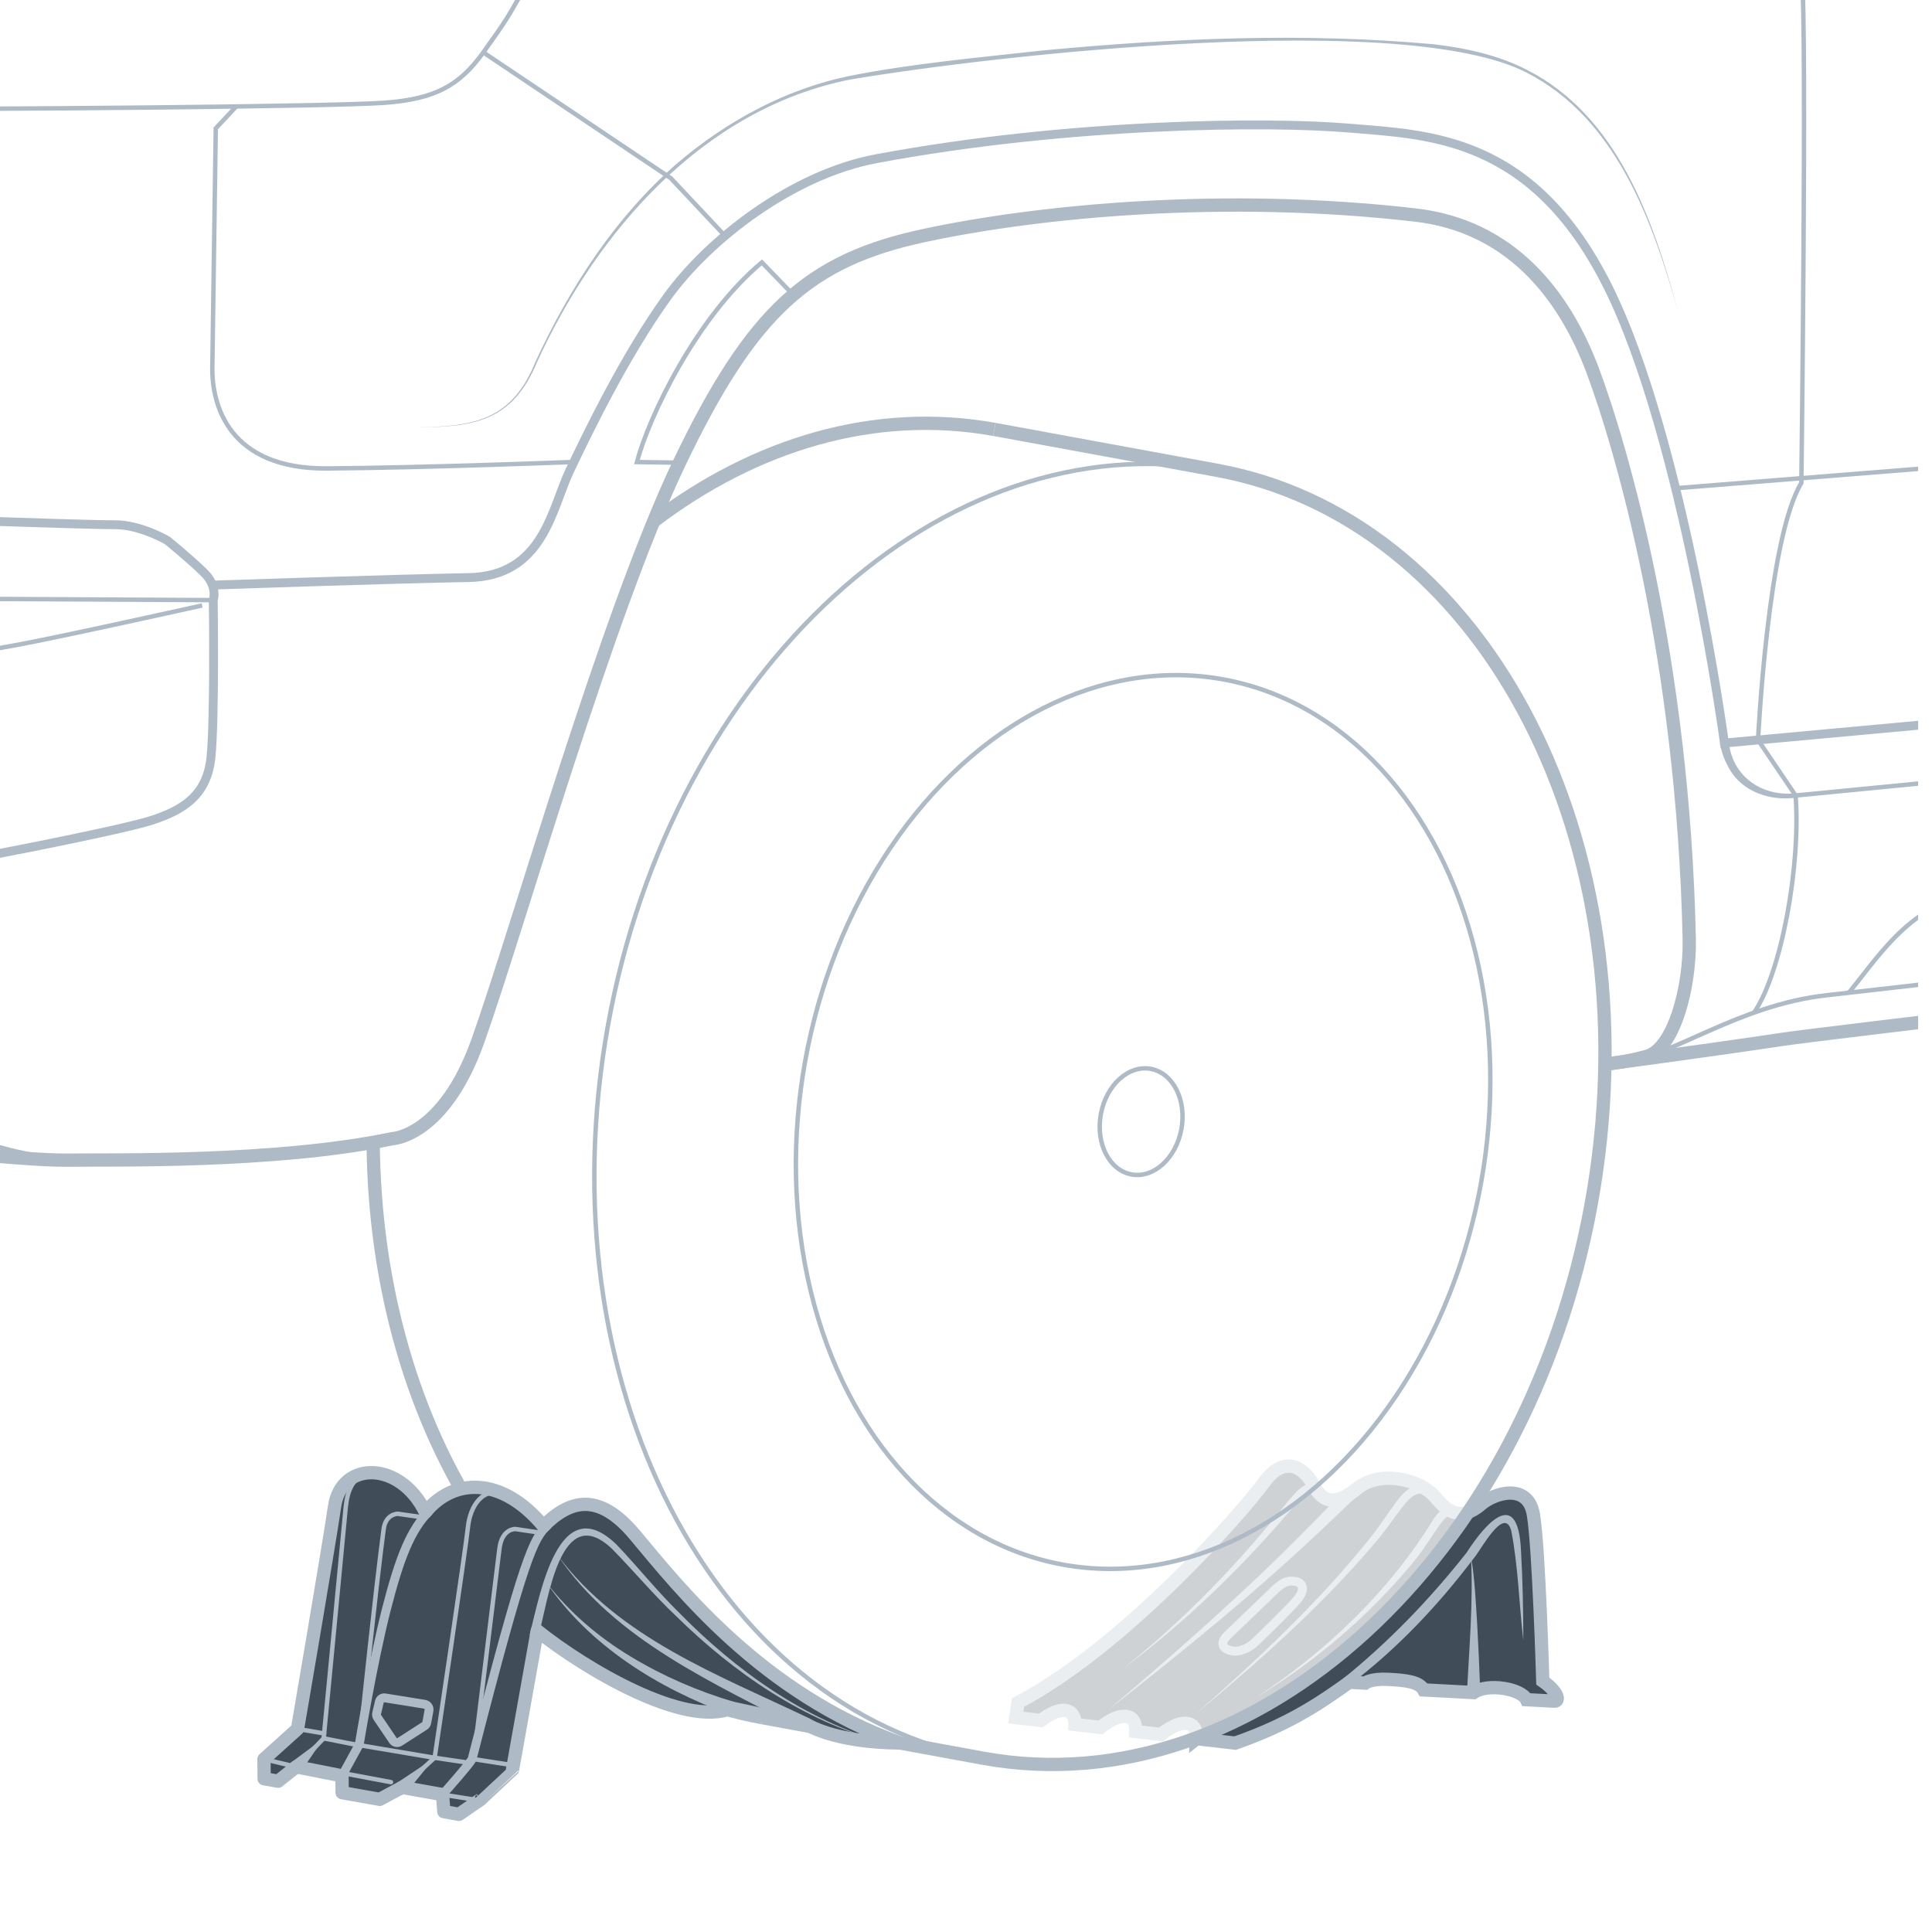 <?xml version="1.0" encoding="UTF-8"?><svg id="uuid-80b270a0-f6b3-4a46-83bb-90178c305d8c" xmlns="http://www.w3.org/2000/svg" width="218" height="218" xmlns:xlink="http://www.w3.org/1999/xlink" viewBox="0 0 218 218"><defs><clipPath id="uuid-017abcd9-5cc6-43f6-bb04-0ff04ca271d2"><rect width="216.437" height="218" style="fill:none;"/></clipPath><clipPath id="uuid-1da08302-90c9-4a69-9fff-6f99fe90a040"><path d="m73.75,58.831c11.494-8.734,24.975-12.803,38.449-10.378l24.959,4.584c29.761,5.355,48.531,40.424,42.969,79.214-.163,1.15-.349,2.303-.557,3.456-7.224,40.142-37.92,68.213-68.567,62.699l-24.957-4.585c-26.048-4.685-43.679-32.136-43.941-64.921-.205-25.627,11.24-54.563,31.645-70.068Z" style="fill:none;"/></clipPath><clipPath id="uuid-d17f9353-8d15-4026-a20a-6174575f94af"><path d="m183.228,159.69v44.872l-58.563-5.863c19.451-2.608,37.459-17.869,47.699-39.997l10.863.987Z" style="fill:none;"/></clipPath></defs><g style="clip-path:url(#uuid-017abcd9-5cc6-43f6-bb04-0ff04ca271d2);"><g style="opacity:.25;"><g style="clip-path:url(#uuid-1da08302-90c9-4a69-9fff-6f99fe90a040);"><path d="m135.009,196.182l4.358.506c5.978-2.09,9.421-4.384,12.882-6.87l1.791.095s.644-.523,2.585-.42,3.504.253,4.019,1.192l5.632.298c1.637-1.106,5.405-.418,5.974.805l3.132.166c.673.036.398-1.087-1.298-2.269,0,0-.442-15.221-1.067-18.818-.625-3.597-4.412-2.404-5.875-1.153-1.457,1.251-3.081,1.795-5.042-.616-1.962-2.411-6.478-3.1-8.815-1.248-2.337,1.846-3.855,2.013-5.079-.274-1.224-2.282-3.456-3.272-5.596-.29-2.134,2.976-15.457,18.348-27.737,24.822l-.252,1.697,2.827.33c2.249-1.744,3.876-1.432,3.849.451l2.875.332c2.366-1.901,4.087-1.568,3.981.464l2.857.331c2.385-1.916,4.106-1.578,3.998.47Z" style="fill:#404d59; stroke:#aebbc7; stroke-miterlimit:10; stroke-width:1.5px;"/><path d="m151.768,189.242c4.915-4.371,9.776-8.908,13.594-14.274,2.484-4.049,6.234-7.094,6.448.103.129,3.344.172,6.676.075,10.016-.414-3.313-.729-6.632-1.146-9.925-.157-1.043-.151-2.37-.802-3.102-.145-.074-.241.014-.431.109-1.182.849-2.003,2.409-2.874,3.67-3.765,5.614-8.648,10.366-13.902,14.555,0,0-.961-1.152-.961-1.152h0Z" style="fill:#aebbc7;"/><path d="m161.315,168.986c-1.353-1.125-2.309.101-3.189,1.208-.929,1.209-1.822,2.544-2.846,3.743-6.076,7.201-13.155,13.468-20.38,19.469,7.038-6.182,13.927-12.627,19.773-19.955.977-1.213,1.79-2.509,2.742-3.803,1.075-1.53,2.572-2.913,4.461-1.491,0,0-.561.828-.561.828h0Z" style="fill:#aebbc7;"/><path d="m153.64,168.51c-.923.555-2.476,2.2-3.352,2.996-7.953,7.628-16.511,14.604-25.183,21.382,4.799-4.063,9.543-8.19,14.154-12.455,4.044-3.705,7.955-7.595,11.749-11.557.576-.566,1.065-1.137,1.922-1.688l.71,1.321h0Z" style="fill:#aebbc7;"/><path d="m148.442,168.644c-.451-.853-1.532.343-2.353,1.208-5.78,6.836-12.241,13.132-19.43,18.474,7.019-5.583,13.22-12.035,18.777-19.056.726-.745,1.358-1.771,2.57-1.887.53-.001.935.326,1.185.599l-.75.662h0Z" style="fill:#aebbc7;"/><path d="m163.736,171.025c-.338-.067-.734.304-1.108.793-1.116,1.538-2.103,3.23-3.355,4.694-4.942,5.92-10.904,10.999-17.485,14.985,8.006-5.274,15.07-12.054,20.076-20.251.439-.606,1.079-1.3,1.96-1.217,0,0-.089.996-.089.996h0Z" style="fill:#aebbc7;"/><path d="m138.526,184.506c.2-.192,4.319-4.144,5.214-5.016s1.506-1.209,2.419-1.051,1.14.947.198,2.082c-.942,1.135-4.378,4.455-4.882,4.908s-1.539,1.017-2.413.86-1.645-.721-.535-1.784Z" style="fill:none; stroke:#aebbc7; stroke-miterlimit:10;"/><path d="m165.526,190.97c.259-5.089.715-10.204.457-15.301.436,2.523.533,5.096.701,7.648.142,2.558.254,5.114.342,7.677l-1.5-.025h0Z" style="fill:#aebbc7;"/></g></g><g style="clip-path:url(#uuid-d17f9353-8d15-4026-a20a-6174575f94af);"><path d="m135.009,196.182l4.358.506c5.978-2.09,9.421-4.384,12.882-6.87l1.791.095s.644-.523,2.585-.42,3.504.253,4.019,1.192l5.632.298c1.637-1.106,5.405-.418,5.974.805l3.132.166c.673.036.398-1.087-1.298-2.269,0,0-.442-15.221-1.067-18.818-.625-3.597-4.412-2.404-5.875-1.153-1.457,1.251-3.081,1.795-5.042-.616-1.962-2.411-6.478-3.1-8.815-1.248-2.337,1.846-3.855,2.013-5.079-.274-1.224-2.282-3.456-3.272-5.596-.29-2.134,2.976-15.457,18.348-27.737,24.822l-.252,1.697,2.827.33c2.249-1.744,3.876-1.432,3.849.451l2.875.332c2.366-1.901,4.087-1.568,3.981.464l2.857.331c2.385-1.916,4.106-1.578,3.998.47Z" style="fill:#404d59; stroke:#aebbc7; stroke-miterlimit:10; stroke-width:1.5px;"/><path d="m151.546,189.42c5.162-4.154,9.843-9.023,13.939-14.225,2.288-3.555,5.829-7.355,6.142-.175.186,3.358.258,6.711.257,10.068-.479-4.111-.575-8.365-1.367-12.402-.818-2.789-3.44,2.251-4.205,3.12-4.082,5.4-8.745,10.334-14.161,14.411,0,0-.604-.797-.604-.797h0Z" style="fill:#aebbc7;"/><path d="m161.315,168.986c-1.353-1.125-2.309.101-3.189,1.208-.929,1.209-1.822,2.544-2.846,3.743-6.076,7.201-13.155,13.468-20.38,19.469,7.038-6.182,13.927-12.627,19.773-19.955.977-1.213,1.79-2.509,2.742-3.803,1.075-1.53,2.572-2.913,4.461-1.491,0,0-.561.828-.561.828h0Z" style="fill:#aebbc7;"/><path d="m153.64,168.51c-.923.555-2.476,2.2-3.352,2.996-7.953,7.628-16.511,14.604-25.183,21.382,4.799-4.063,9.543-8.19,14.154-12.455,4.044-3.705,7.955-7.595,11.749-11.557.576-.566,1.065-1.137,1.922-1.688l.71,1.321h0Z" style="fill:#aebbc7;"/><path d="m148.442,168.644c-.451-.853-1.532.343-2.353,1.208-5.78,6.836-12.241,13.132-19.43,18.474,7.019-5.583,13.22-12.035,18.777-19.056.726-.745,1.358-1.771,2.57-1.887.53-.001.935.326,1.185.599l-.75.662h0Z" style="fill:#aebbc7;"/><path d="m163.736,171.025c-.338-.067-.734.304-1.108.793-1.116,1.538-2.103,3.23-3.355,4.694-4.942,5.92-10.904,10.999-17.485,14.985,8.006-5.274,15.07-12.054,20.076-20.251.439-.606,1.079-1.3,1.96-1.217,0,0-.089.996-.089.996h0Z" style="fill:#aebbc7;"/><path d="m138.526,184.506c.2-.192,4.319-4.144,5.214-5.016s1.506-1.209,2.419-1.051,1.14.947.198,2.082c-.942,1.135-4.378,4.455-4.882,4.908s-1.539,1.017-2.413.86-1.645-.721-.535-1.784Z" style="fill:none; stroke:#aebbc7; stroke-miterlimit:10;"/><path d="m165.526,190.97c.259-5.089.715-10.204.457-15.301.436,2.523.533,5.096.701,7.648.142,2.558.254,5.114.342,7.677l-1.5-.025h0Z" style="fill:#aebbc7;"/></g><ellipse cx="128.985" cy="126.604" rx="50.756" ry="38.747" transform="translate(-18.458 231.133) rotate(-79.801)" style="fill:none; stroke:#aebbc7; stroke-miterlimit:10; stroke-width:.5px;"/><ellipse cx="128.761" cy="126.564" rx="6.055" ry="4.622" transform="translate(-18.603 230.879) rotate(-79.801)" style="fill:none; stroke:#aebbc7; stroke-miterlimit:10; stroke-width:.5px;"/><path d="m112.2,48.453l24.959,4.584c29.761,5.355,48.531,40.424,42.969,79.214-.163,1.15-.349,2.303-.557,3.456-7.224,40.142-37.92,68.213-68.567,62.699l-24.957-4.585" style="fill:none; stroke:#aebbc7; stroke-miterlimit:10; stroke-width:1.5px;"/><path d="m137.159,53.037c-30.645-5.513-61.343,22.559-68.565,62.702s11.766,77.154,42.411,82.668" style="fill:none; stroke:#aebbc7; stroke-miterlimit:10; stroke-width:.5px;"/><path d="m42.105,128.899c.262,32.785,17.893,60.236,43.941,64.921" style="fill:none; stroke:#aebbc7; stroke-miterlimit:10; stroke-width:1.5px;"/><path d="m73.75,58.831c11.494-8.734,24.975-12.803,38.449-10.378" style="fill:none; stroke:#aebbc7; stroke-miterlimit:10; stroke-width:1.5px;"/><path d="m181.098,120.083s10.423-1.38,20.052-2.811c9.629-1.43,182.386-21.402,190.532-21.971,8.146-.569,14.532-1.458,19.519-.504,0,0,5.217-1.396,9.763-3.88l7.758-.708s5.227-.719,6.916-7.726c1.688-7.007,5.1-23.403,6.187-28.038,1.087-4.634,6.123-23.615,9.728-29.801,3.605-6.186,7.726-8.849,15.002-10.105,7.276-1.256,19.296-1.084,25.187-.659,5.891.425,12.44,10.386,13.739,22.54,1.3,12.154,1.938,30.916,1.908,32.994s-.984,5.353-2.94,7.253" style="fill:none; stroke:#aebbc7; stroke-miterlimit:10; stroke-width:1.5px;"/><path d="m181.098,120.083c.879-.087,2.653-.316,4.741-.898,2.999-.83,4.89-7.722,4.768-13.279-.683-31.592-7.643-55.408-10.888-64.085-3.246-8.677-9.342-16.321-19.979-17.553-21.569-2.495-42.478-.474-55.463,2.306-12.989,2.78-19.41,8.49-27.615,25.635-8.205,17.144-18.151,52.336-22.723,65.198-3.867,10.881-9.677,11.078-9.677,11.078-13.248,2.757-31.542,2.352-36.635,2.421-5.093.078-21.6-1.786-29.036-2.552-7.444-.775-11.62-2.9-16.215-6.509l-44.036-6.831c-13.067.624-22.506.122-31.17-2.884-8.664-3.001-25.187-13.863-30.866-19.48-5.675-5.617-5.643-7.754-5.643-7.754l.022-1.476c.018-1.476,1.287-2.052,1.287-2.052-.731-.599-1.005-2.225-1.005-2.225-.897-5.898-.964-13.388-.941-16.909.01-1.302.642-2.515,1.696-3.282,3.37-2.455,8.021-5.145,8.021-5.145l.028-7.289c-5.41-5.322-5.278-14.588-5.278-14.588-.013-16.102.566-30.975,2.664-41.07,2.094-10.095,10.788-12.286,10.788-12.286,13.609-4.926,32.616-12.096,58.872-14.278,26.26-2.186,95.595-5.947,95.595-5.947,37.682-33.489,67.727-53.064,78.926-59.976,11.199-6.912,15.836-7.091,15.836-7.091,38.664-8.348,67.223-9.403,132.952-8.216,65.725,1.191,109.431,6.82,128.535,11.275,4.379,1.023,10.477,2.85,13.794,9.72,3.321,6.87,18.447,55.37,18.447,55.37l105.237,1.51c.649.009,1.271.273,1.733.731,1.491,1.483,4.893,4.947,6.405,7.165,1.973,2.883,1.731,8.439,1.731,8.439.791.325.888.806.929,1.546.041.743.201,8.468.182,9.631-.014,1.164-1.192,2.151-1.192,2.151.886.546,1.504,1.285,1.504,1.285,0,0-.09,6.253-.189,13.106-.098,6.861-5.131,26.507-5.131,26.507,1.78,1.276,1.875,4.325,1.916,6.614.033,2.289-.476,8.73-.733,12.192-.261,3.462-2.625,8.698-4.533,11.374-1.912,2.676-9.443,10.682-9.443,10.682-1.709,2.665-4.075,4.405-5.041,5.049" style="fill:none; stroke:#aebbc7; stroke-miterlimit:10; stroke-width:1.5px;"/><path d="m183.056,119.812c5.476-.442,12.957-6.393,23.09-7.516,10.132-1.123,109.495-12.65,133.767-15.212,24.272-2.562,55.397-5.973,63.998-6.868,8.601-.895,17.053.701,17.053.701" style="fill:none; stroke:#aebbc7; stroke-miterlimit:10; stroke-width:.5px;"/><path d="m509.318,72.363s.667-.082.75-5.836c.083-5.753-.462-22.036-2.182-31.681-1.72-9.646-3.877-15.971-5.973-20.317-2.096-4.346-7.151-9.454-24.244-8.71-17.092.744-28.463,3.637-34.347,18.928-5.884,15.291-7.905,24.523-9.322,29.268s-2.898,7.691-7.94,8.158c-5.042.467-99.13,9.366-110.205,10.465-11.075,1.1-121.276,11.205-121.276,11.205,0,0-4.664-34.504-13.169-51.53-8.505-17.026-20.282-17.105-29.263-17.864-8.981-.758-31.528-.607-53.279,3.461-9.376,1.753-18.832,9.009-23.602,15.63-4.771,6.621-8.941,15.283-10.981,19.569s-2.959,11.916-11.413,12.064-28.785.845-28.785.845" style="fill:none; stroke:#aebbc7; stroke-miterlimit:10;"/><path d="m202.606,89.76c7.331-.683,112.227-11.003,131.741-12.975,19.514-1.972,97.12-9.981,97.12-9.981,0,0,3.948-.394,4.768-2.635s6.399-29.868,10.231-37.923c3.833-8.054,7.98-14.528,18.03-16.298,10.05-1.77,22.771-1.362,25.921-1.092s9.035,1.666,13.123,9.46" style="fill:none; stroke:#aebbc7; stroke-miterlimit:10; stroke-width:.5px;"/><path d="m195.077,83.791c.422,3.844,3.758,6.116,7.506,5.72,0,0,.046.498.046.498-2.888.394-6.078-.652-7.538-3.33-.491-.862-.837-1.76-1.01-2.783l.995-.105h0Z" style="fill:#aebbc7;"/><path d="m102.65-102.425c21.26-2.654,60.106-7.418,133.176-6.274,0,0,9.783.426,23.459,1.097,13.676.672,83.187,4.807,93.71,6.669,10.523,1.862,26.789,7.513,28.772,8.397s4.811,2.54,6.548,7.317c1.737,4.777,16.091,50.888,17.691,58.609,1.6,7.721,1.266,17.696-1.612,26.208-2.878,8.512-13.883,41.397-28.711,67.336,0,0,2.084,3.693,1.413,5.471-.671,1.778-5.55,10.642-7.479,12.61s-9.261,9.887-9.261,9.887" style="fill:none; stroke:#aebbc7; stroke-miterlimit:10;"/><path d="m409.843,89.942c.847-6.046-1.688-8.174-6.543-7.626-4.855.548-74.136,6.871-87.082,8.301-12.946,1.43-83.574,8.874-91.952,9.894s-11.741,6.718-15.652,11.507" style="fill:none; stroke:#aebbc7; stroke-miterlimit:10; stroke-width:.5px;"/><path d="m197.936,114.247c3.111-4.6,5.268-16.67,4.671-24.487l-4.235-6.264s1.089-22.783,4.886-29.002c0,0,.632-50.553.066-57.404s-5.619-25.647-5.619-25.647l-3.784-7.848" style="fill:none; stroke:#aebbc7; stroke-miterlimit:10; stroke-width:.5px;"/><path d="m189.066,55.091s163.727-13.075,174.638-13.979c10.911-.904,16.101-3.536,21.585-12.903,5.485-9.367,14.124-31.435,16.19-37.35,2.066-5.915,3.265-12.114.322-22.386-4.017-14.021-14.578-50.294-15.5-52.865s-1.974-7.173-4.535-8.142" style="fill:none; stroke:#aebbc7; stroke-miterlimit:10; stroke-width:.5px;"/><path d="m-148.031,81.369s.505,1.197,3.661,2.17c3.155.973,8.242,1.974,8.242,1.974,0,0,2.23.805,3.794-.487,1.564-1.292,2.656-1.972,4.124-1.873s33.476,4.887,52.616,6.94c0,0,3.249-.185,5.844,2.094,2.595,2.279,4.42,4.392,8.59,4.684s24.013,1.814,28.723,2.19c4.71.377,14.529.209,21.19-.778,6.662-.986,24.878-4.59,28.295-5.7s6.321-2.692,6.761-7.169c.44-4.477.254-17.697.254-17.697,0,0,.552-1.538-1.048-3.107s-4.122-3.615-4.122-3.615c0,0-3.066-1.822-6.003-1.787s-31.754-.997-31.754-.997c0,0-1.079-.247-1.613-.719s-1.433-2.494-3.904-2.684-92.677-5.428-117.999-11.021" style="fill:none; stroke:#aebbc7; stroke-miterlimit:10;"/><path d="m-140.257,53.808l-.04,2.813s-.305,1.387,7.884,1.736c9.236,2.761,42.47,8.34,98.934,11.083,0,0,7.076,2.421,12.736,1.265,5.659-1.155,10.635-3.171,10.635-3.171l34.173.182" style="fill:none; stroke:#aebbc7; stroke-miterlimit:10; stroke-width:.5px;"/><path d="m22.808,68.317s-16.284,3.617-20.856,4.447c-4.572.83-14.881,2.769-25.857,2.766s-59.15-4.096-79.06-6.315c-19.91-2.218-40.956-6.795-43.793-7.729s-2.869-1.585-1.522-2.534" style="fill:none; stroke:#aebbc7; stroke-miterlimit:10; stroke-width:.5px;"/><path d="m-22.126,12.305c22.708.057,59.758-.286,65.519-.709,5.761-.424,8.48-1.978,11.141-5.684,2.661-3.706,2.79-4.035,4.061-6.239,1.566-2.716.885-6.369-4.508-6.475-5.393-.105-78.757-.022-78.757-.022" style="fill:none; stroke:#aebbc7; stroke-miterlimit:10; stroke-width:.5px;"/><path d="m9.075,130.898c-2.968-.01-10.655-1.081-14.788-3.923s-19.859-12.344-29.539-22.965c0,0-1.688-4.068,2.816-4.95" style="fill:none; stroke:#aebbc7; stroke-miterlimit:10; stroke-width:.5px;"/><path d="m26.657,12.014l-2.31,2.466s-.327,22.773-.388,26.999c-.061,4.226,1.871,11.455,12.908,11.379,11.038-.076,27.888-.732,27.888-.732" style="fill:none; stroke:#aebbc7; stroke-miterlimit:10; stroke-width:.5px;"/><path d="m76.661,52.207l-4.794-.069c1.325-5.021,6.653-16.298,14.1-22.53l3.541,3.659" style="fill:none; stroke:#aebbc7; stroke-miterlimit:10; stroke-width:.5px;"/><polyline points="54.534 5.912 75.69 20.108 81.802 26.612" style="fill:none; stroke:#aebbc7; stroke-miterlimit:10; stroke-width:.5px;"/><path d="m47.192,48.206c6.484-.071,10.629-.921,13.243-7.42,3.853-8.332,8.945-16.224,15.905-22.299,5.583-4.778,12.26-8.43,19.508-9.918,7.232-1.43,14.548-2.065,21.86-2.881,14.622-1.38,29.372-2.028,44.034-.699,3.646.427,7.319,1.219,10.613,2.925,10.189,5.21,14.203,16.897,16.996,27.263-2.889-10.277-7.016-21.852-17.127-27.004-13.897-7.076-59.679-1.998-76.287.801-16.584,3.301-28.56,17.101-35.339,31.892-2.709,6.517-6.892,7.343-13.407,7.34h0Z" style="fill:#aebbc7;"/><path d="m60.627,184.01l-2.794,15.674c0,.01-3.605,3.362-3.605,3.362l-2.439,1.679-1.706-.307-.148-1.923-4.568-.813-2.52,1.352-4.243-.755-.014-1.896-5.164-1.02-2.045,1.625-1.579-.282-.016-2.213,3.785-3.41s3.42-19.947,4.182-25.118c.761-5.171,7.404-5.158,10.243.663,3.138-3.835,8.567-4.127,13.322,1.568,2.93-2.911,6.17-3.96,10.324,1.003,5.057,6.041,14.309,17.85,29.945,23.476h.01c-7.739-.065-10.616-2.159-10.714-2.159s-8.321-1.779-8.321-1.779c-5.284,2.239-16.508-4.393-21.936-8.728" style="fill:#404d59; stroke:#aebbc7; stroke-linecap:round; stroke-linejoin:round; stroke-width:1.5px;"/><path d="m99.713,196.615c-8.995-2.412-16.892-7.832-23.476-14.312-2.51-2.369-4.757-5.079-7.165-7.522-5.871-5.612-7.233,5.965-8.296,9.744-.139.641-1.131.42-.974-.225,1.153-4.445,3.226-16.322,9.75-10.032,2.417,2.531,4.551,5.229,7.046,7.672,6.441,6.575,14.187,12.102,23.115,14.675h0Z" style="fill:#aebbc7;"/><path d="m33.426,199.363l3.095-3.215s2.292-23.872,2.435-25.495c.143-1.623.334-3.817,2.769-4.654" style="fill:none; stroke:#aebbc7; stroke-linecap:round; stroke-linejoin:round; stroke-width:.5px;"/><path d="m48.422,170.5c-2.083,2.158-3.307,5.166-4.835,11.134-1.528,5.968-3.048,15.193-3.048,15.193l-1.948,3.556" style="fill:none; stroke:#aebbc7; stroke-linecap:round; stroke-linejoin:round;"/><path d="m45.367,201.681l3.676-3.345s3.519-23.674,3.758-26.013,1.631-4.69,4.325-3.729" style="fill:none; stroke:#aebbc7; stroke-linecap:round; stroke-linejoin:round; stroke-width:.5px;"/><path d="m49.936,202.494s3.245-3.655,3.34-4.028c5.911-23.1,6.962-24.894,8.457-26.302" style="fill:none; stroke:#aebbc7; stroke-linecap:round; stroke-linejoin:round;"/><path d="m44.332,196.372l-1.744-2.574c-.095-.14-.127-.314-.089-.476l.311-1.313c.068-.289.34-.473.629-.426l4.481.721c.324.052.545.371.486.698l-.249,1.363c-.028.156-.118.292-.249.376l-2.8,1.803c-.257.165-.601.09-.778-.172Z" style="fill:none; stroke:#aebbc7; stroke-linecap:round; stroke-linejoin:round;"/><path d="m82.332,193.452c-8.056-2.951-15.799-7.722-20.679-14.888,2.614,3.397,5.91,6.194,9.547,8.378,3.63,2.195,7.555,3.889,11.595,5.083.967.286.496,1.764-.462,1.427h0Z" style="fill:#aebbc7;"/><path d="m90.521,195.173c-9.895-5.265-21.103-10.055-27.6-19.679,6.939,9.339,18.171,13.505,28.328,18.368.901.463.156,1.836-.728,1.312h0Z" style="fill:#aebbc7;"/><path d="m60.843,172.928l-2.684-.398s-1.517-.087-1.804,2.211c-.287,2.298-2.762,22.555-2.762,22.555" style="fill:none; stroke:#aebbc7; stroke-linecap:round; stroke-linejoin:round; stroke-width:.5px;"/><path d="m47.51,171.184l-2.632-.376s-1.365.004-1.586,1.721c-.398,3.093-.83,6.351-2.71,24.034" style="fill:none; stroke:#aebbc7; stroke-linecap:round; stroke-linejoin:round; stroke-width:.5px;"/><path d="m32.886,198.843l3.635-2.695-2.554,3.735c-.701.938-1.991-.303-1.081-1.04h0Z" style="fill:#aebbc7;"/><path d="m44.863,201.127l4.181-2.79-3.171,3.9c-.76.863-1.941-.434-1.01-1.109h0Z" style="fill:#aebbc7;"/><line x1="49.936" y1="202.494" x2="53.595" y2="203.076" style="fill:none; stroke:#aebbc7; stroke-linecap:round; stroke-linejoin:round; stroke-width:.5px;"/><line x1="29.786" y1="198.493" x2="33.426" y2="199.363" style="fill:none; stroke:#aebbc7; stroke-linecap:round; stroke-linejoin:round; stroke-width:.5px;"/><line x1="36.521" y1="196.148" x2="40.517" y2="196.934" style="fill:none; stroke:#aebbc7; stroke-linecap:round; stroke-linejoin:round; stroke-width:.5px;"/><line x1="49.044" y1="198.336" x2="52.962" y2="198.915" style="fill:none; stroke:#aebbc7; stroke-linecap:round; stroke-linejoin:round; stroke-width:.5px;"/><line x1="33.572" y1="195.083" x2="36.574" y2="195.595" style="fill:none; stroke:#aebbc7; stroke-linecap:round; stroke-linejoin:round; stroke-width:.5px;"/><line x1="53.276" y1="198.467" x2="57.126" y2="199.065" style="fill:none; stroke:#aebbc7; stroke-linecap:round; stroke-linejoin:round; stroke-width:.5px;"/><line x1="40.5" y1="196.91" x2="49.042" y2="198.346" style="fill:none; stroke:#aebbc7; stroke-linecap:round; stroke-linejoin:round; stroke-width:.5px;"/><line x1="39.279" y1="200.184" x2="44.118" y2="201.093" style="fill:none; stroke:#aebbc7; stroke-linecap:round; stroke-linejoin:round; stroke-width:.5px;"/></g></svg>